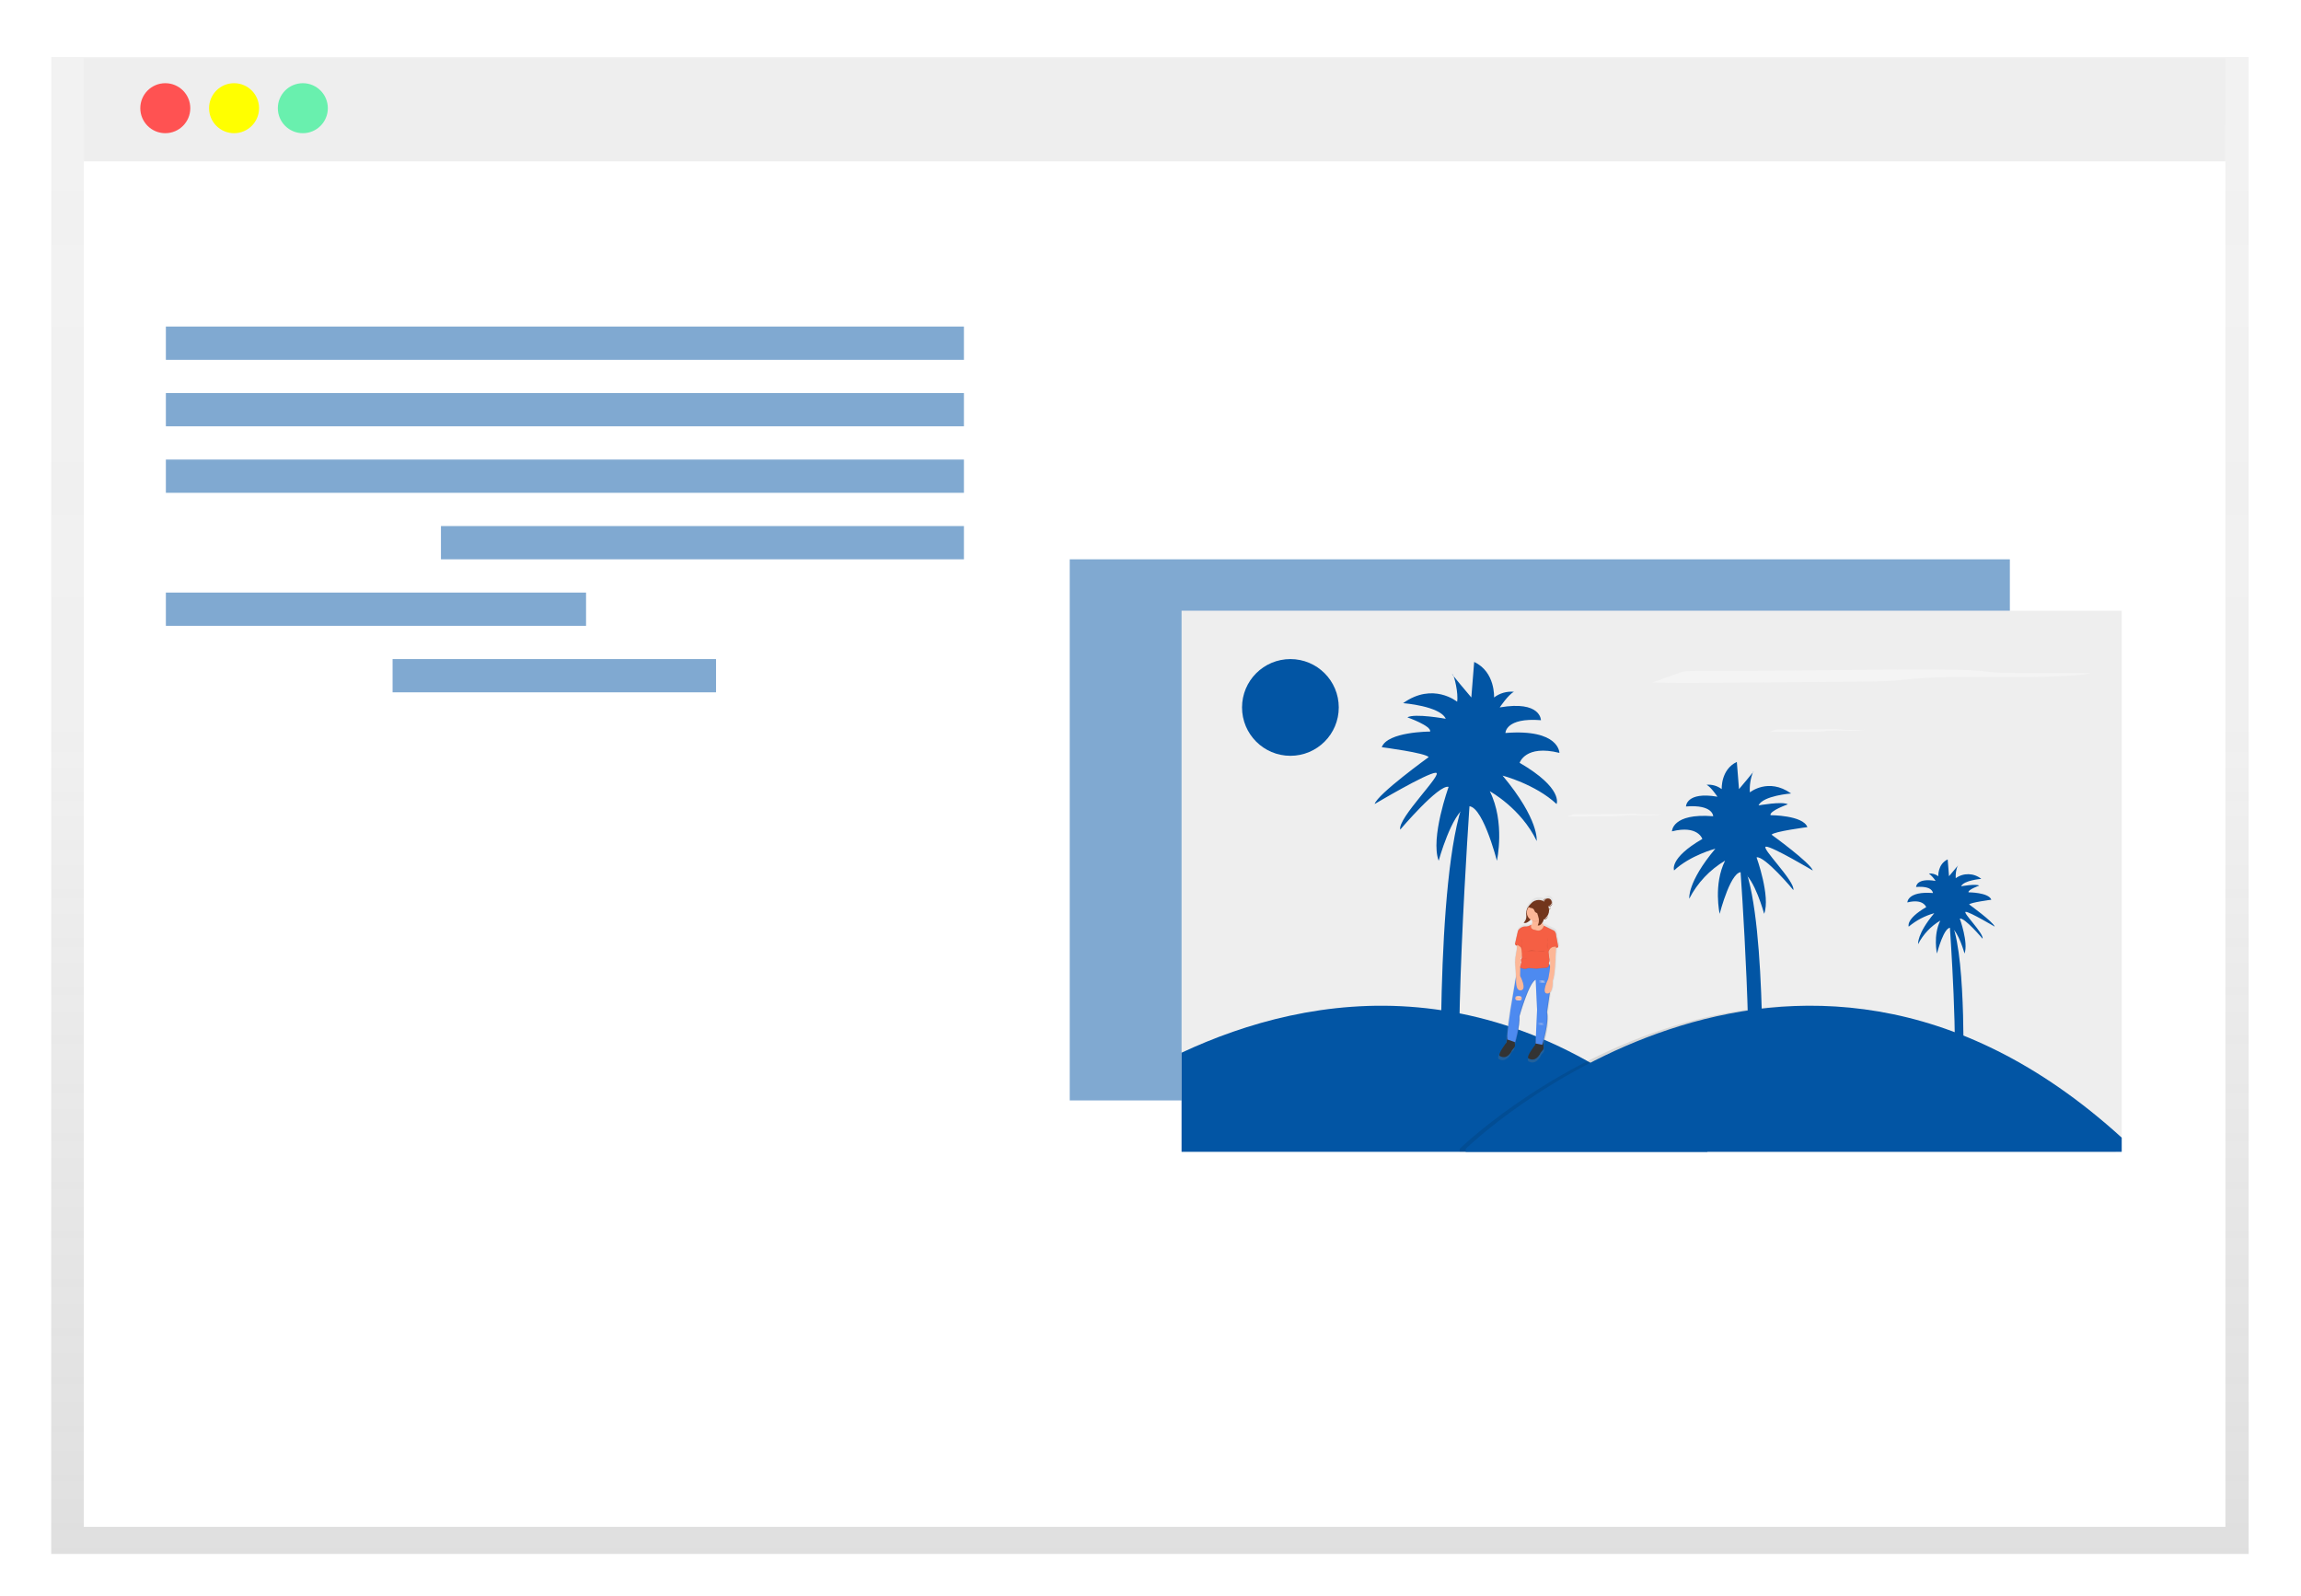 <?xml version="1.0" encoding="utf-8"?>
<!-- Generator: Adobe Illustrator 23.0.1, SVG Export Plug-In . SVG Version: 6.00 Build 0)  -->
<svg version="1.1" id="Layer_1" xmlns="http://www.w3.org/2000/svg" xmlns:xlink="http://www.w3.org/1999/xlink" x="0px" y="0px"
	 viewBox="0 0 761.18 527.98" style="enable-background:new 0 0 761.18 527.98;" xml:space="preserve">
<style type="text/css">
	.st0{fill:url(#SVGID_1_);}
	.st1{fill:#FFFFFF;}
	.st2{fill:#EEEEEE;}
	.st3{fill:#FF5252;}
	.st4{fill:#FFFF00;}
	.st5{fill:#69F0AE;}
	.st6{opacity:0.5;fill:#0255A4;enable-background:new    ;}
	.st7{fill:#0255A4;}
	.st8{opacity:0.1;}
	.st9{fill:#F4F4F4;}
	.st10{fill:url(#SVGID_2_);}
	.st11{fill:#72351C;}
	.st12{fill:#333333;}
	.st13{fill:#4D8AF0;}
	.st14{fill:#F55F44;}
	.st15{opacity:0.1;enable-background:new    ;}
	.st16{fill:#FDB797;}
	.st17{fill:#F0E4E4;}
</style>
<title>website setup</title>
<linearGradient id="SVGID_1_" gradientUnits="userSpaceOnUse" x1="380.401" y1="404.043" x2="380.401" y2="-91.157" gradientTransform="matrix(1 0 0 1 0 110)">
	<stop  offset="0" style="stop-color:#808080;stop-opacity:0.25"/>
	<stop  offset="0.54" style="stop-color:#808080;stop-opacity:0.12"/>
	<stop  offset="1" style="stop-color:#808080;stop-opacity:0.1"/>
</linearGradient>
<polygon class="st0" points="16.94,18.84 16.94,43.83 16.94,514.04 743.87,514.04 743.87,43.83 743.87,18.84 "/>
<rect x="27.72" y="41.31" class="st1" width="708.45" height="463.77"/>
<rect x="27.72" y="19.25" class="st2" width="708.45" height="34.12"/>
<circle class="st3" cx="54.68" cy="35.79" r="8.27"/>
<circle class="st4" cx="77.43" cy="35.79" r="8.27"/>
<circle class="st5" cx="100.18" cy="35.79" r="8.27"/>
<rect x="54.87" y="108.02" class="st6" width="264" height="11"/>
<rect x="54.87" y="130.02" class="st6" width="264" height="11"/>
<rect x="54.87" y="152.02" class="st6" width="264" height="11"/>
<rect x="145.87" y="174.02" class="st6" width="173" height="11"/>
<rect x="54.87" y="196.02" class="st6" width="139" height="11"/>
<rect x="129.87" y="218.02" class="st6" width="107" height="11"/>
<rect x="353.87" y="185.02" class="st6" width="311" height="179"/>
<rect x="390.87" y="202.02" class="st2" width="311" height="179"/>
<path class="st7" d="M564.87,381.02h-174v-32.79C433.38,328.36,498.79,317.2,564.87,381.02z"/>
<g class="st8">
	<path d="M699.87,376.33v4.69h-217v-1C482.87,380.02,589.65,276.05,699.87,376.33z"/>
</g>
<path class="st7" d="M701.87,376.33v4.69h-217v-1C484.87,380.02,591.65,276.05,701.87,376.33z"/>
<circle class="st7" cx="426.87" cy="234.02" r="16"/>
<path class="st9" d="M563.09,221.92c-1.83,0-3.87,0-5.26,0.11c-0.62,0.03-1.23,0.16-1.82,0.37l-9.41,3.38
	c7.6,0.19,15.53,0.13,23.32,0.07l43.68-0.34c4.46,0,9.14-0.08,12.85-0.34c2.49-0.18,4.32-0.44,6.62-0.64
	c8.27-0.74,20.32-0.6,31.09-0.56s23.77-0.24,27.56-1.32H668.6c-2.49,0-5.11,0-7.31-0.12c-2.57-0.15-4.14-0.43-6.4-0.63
	c-3.74-0.32-8.9-0.36-13.7-0.38C614.84,221.41,588.82,222.03,563.09,221.92z"/>
<path class="st9" d="M588.97,241.3c-0.4,0-0.84,0-1.14,0c-0.14,0.01-0.27,0.03-0.4,0.08l-2,0.73c1.65,0,3.36,0,5.05,0l9.46-0.07
	c1,0,2,0,2.78-0.07c0.54,0,0.94-0.1,1.43-0.14c1.79-0.16,4.4-0.13,6.74-0.12c2,0.07,4.01-0.03,6-0.29h-5c-0.54,0-1.11,0-1.58,0
	s-0.9-0.09-1.39-0.14c-0.81-0.07-1.93-0.08-3-0.08C600.22,241.2,594.58,241.33,588.97,241.3z"/>
<path class="st9" d="M521.97,269.3c-0.4,0-0.84,0-1.14,0c-0.14,0.01-0.27,0.03-0.4,0.08l-2,0.73c1.65,0,3.36,0,5.05,0l9.46-0.07
	c1,0,2,0,2.78-0.07c0.54,0,0.94-0.1,1.43-0.14c1.79-0.16,4.4-0.13,6.74-0.12c2,0.07,4.01-0.03,6-0.29h-5c-0.54,0-1.11,0-1.58,0
	s-0.9-0.09-1.39-0.14c-0.81-0.07-1.93-0.08-3-0.08C533.22,269.2,527.58,269.33,521.97,269.3z"/>
<path class="st7" d="M484.38,372.15h-7.52c0,0-2.35-82.24,7.52-107.62h1.88C486.26,264.53,479.68,357.58,484.38,372.15z"/>
<path class="st7" d="M479.21,260.3c0,0-6.11,16.92-3.29,24.44c0,0,4.23-15.51,9.16-17.86s10.1,17.86,10.1,17.86s2.82-12.69-2.35-23
	c0,0,10.34,5.64,15.51,16.45c0,0,0.94-7-11.28-21.62c0,0,10.81,2.82,17.86,9.4c0,0,2.35-5.17-12.22-13.63c0,0,1.88-6.11,13.16-3.29
	c0,0,0-8-17.86-6.58c0,0,0-5.17,11.75-4.23c0,0,0-6.58-13.63-4.23c0,0,2.82-4.23,4.7-5.17c-2.35-0.22-4.7,0.45-6.58,1.88
	c0,0,0.47-8.46-6.58-11.75l-0.94,11.75c0,0-7.9-9.31-6.11-7.52c0.47,0.47,1.88,6.11,1.41,8.93c0,0-8-6.58-17.86,0.47
	c0,0,12.22,0.94,14.1,5.17c0,0-10.34-1.88-12.69-0.47c0,0,8,2.82,7.52,4.7c0,0-14.1,0-16,5.17c0,0,14.57,1.88,15.51,3.29
	c0,0-16.92,12.22-17.86,15.51c0,0,17.39-10.34,20.21-10.34s-12.69,15-11.75,18.8C463.24,274.4,475.97,259.36,479.21,260.3z"/>
<path class="st7" d="M577.13,369.07h5.74c0,0,1.8-62.83-5.74-82.22h-1.44C575.69,286.85,580.73,357.92,577.13,369.07z"/>
<path class="st7" d="M581.08,283.62c0,0,4.67,12.93,2.51,18.67c0,0-3.23-11.85-7-13.64s-7.72,13.64-7.72,13.64s-2.15-9.69,1.8-17.59
	c-5.05,2.99-9.16,7.35-11.85,12.57c0,0-0.72-5.39,8.62-16.52c0,0-8.26,2.15-13.64,7.18c0,0-1.8-3.95,9.34-10.41
	c0,0-1.44-4.67-10.05-2.51c0,0,0-6.1,13.64-5c0,0,0-3.95-9-3.23c0,0,0-5,10.41-3.23c0,0-2.15-3.23-3.59-3.95
	c1.79-0.16,3.57,0.36,5,1.44c0,0-0.36-6.46,5-9l0.72,9c0,0,6-7.11,4.67-5.74c-0.86,2.17-1.23,4.49-1.08,6.82c0,0,6.1-5,13.64,0.36
	c0,0-9.34,0.72-10.77,3.95c0,0,7.9-1.44,9.69-0.36c0,0-6.1,2.15-5.74,3.59c0,0,10.77,0,12.21,3.95c0,0-11.13,1.44-11.85,2.51
	c0,0,12.93,9.34,13.64,11.85c0,0-13.28-7.9-15.44-7.9s9.69,11.49,9,14.36C593.29,294.39,583.6,282.92,581.08,283.62z"/>
<path class="st7" d="M645.86,356.79h3.56c0,0,1.11-38.91-3.56-50.92h-0.89C644.97,305.87,648.08,349.92,645.86,356.79z"/>
<path class="st7" d="M648.31,303.87c0,0,2.89,8,1.56,11.56c0,0-2-7.34-4.34-8.45s-4.78,8.45-4.78,8.45s-1.33-6,1.11-10.9
	c-3.13,1.85-5.67,4.55-7.34,7.78c0,0-0.44-3.34,5.34-10.23c-3.1,0.86-5.98,2.38-8.45,4.45c0,0-1.11-2.45,5.78-6.45
	c0,0-0.89-2.89-6.23-1.56c0,0,0-3.78,8.45-3.11c0,0,0-2.45-5.56-2c0,0,0-3.11,6.45-2c-0.6-0.94-1.35-1.77-2.22-2.45
	c1.11-0.1,2.22,0.22,3.11,0.89c0,0-0.22-4,3.11-5.56l0.44,5.56c0,0,3.74-4.4,2.89-3.56c-0.53,1.34-0.76,2.78-0.67,4.22
	c2.54-1.85,6.01-1.76,8.45,0.22c0,0-5.78,0.44-6.67,2.45c0,0,4.89-0.89,6-0.22c0,0-3.78,1.33-3.56,2.22c0,0,6.67,0,7.56,2.45
	c0,0-6.89,0.89-7.34,1.56c0,0,8,5.78,8.45,7.34c0,0-8.23-4.89-9.56-4.89s6,7.12,5.56,8.89
	C655.87,310.54,649.86,303.42,648.31,303.87z"/>
<linearGradient id="SVGID_2_" gradientUnits="userSpaceOnUse" x1="629.788" y1="386.387" x2="629.788" y2="331.047" gradientTransform="matrix(1 0 0 1 -124.06 -34.92)">
	<stop  offset="0" style="stop-color:#808080;stop-opacity:0.25"/>
	<stop  offset="0.54" style="stop-color:#808080;stop-opacity:0.12"/>
	<stop  offset="1" style="stop-color:#808080;stop-opacity:0.1"/>
</linearGradient>
<path class="st10" d="M515.86,312.79L515.86,312.79l-0.75-4c0-0.59-0.25-1.16-0.68-1.57l-3.47-1.7l0,0c-0.26-0.3-0.46-0.64-0.62-1
	l0.06-0.09c0.19-0.24,0.33-0.51,0.4-0.81c0.01-0.08,0.01-0.15,0-0.23h0.05c0.66,0.09,1.29-0.35,1.43-1v-0.09
	c-0.13,0.55-0.6,0.96-1.17,1c0.98-0.66,1.57-1.76,1.57-2.94c0,0,0-0.1,0-0.15c0.31-0.19,0.52-0.5,0.59-0.86v-0.09
	c-0.09,0.34-0.31,0.63-0.61,0.8c-0.02-0.34-0.1-0.68-0.22-1h0.09c0.71,0,1.29-0.58,1.29-1.29c0,0,0-0.06,0-0.09
	c-0.05,0.67-0.61,1.2-1.28,1.2h-0.16v-0.06c0.78-0.24,1.36-0.9,1.48-1.71c0,0,0-0.06,0-0.09c-0.02,0.25-0.11,0.49-0.26,0.69
	c0.04-0.71-0.51-1.32-1.22-1.36c-0.62-0.03-1.17,0.38-1.32,0.98l-0.23-0.13c0.15-0.53,0.61-0.9,1.16-0.94h-0.09
	c-0.55,0-1.05,0.35-1.23,0.87c-1.6-0.74-3.5-0.2-4.46,1.28c-0.27,0.2-0.62,0.49-0.61,0.74c-0.12,0.12-0.22,0.24-0.31,0.38
	c-0.38,0.83-0.52,1.76-0.4,2.67c0.11,0.92-0.23,1.83-0.92,2.45c0.3,0.13,0.64,0.13,0.94,0s0.58-0.29,0.83-0.49
	c0.24-0.14,0.44-0.34,0.59-0.57v-0.05c0.17,0.11,0.34,0.21,0.53,0.28c0.07,0.6,0.09,1.29-0.18,1.52l0,0l0,0l0.05-0.11
	c-0.64,0.49-1.45,0.71-2.25,0.64c-0.99,0.06-1.87,0.63-2.33,1.5l-1.09,4.55l0,0V312l0,0v0.08l0,0c0.03,0.13,0.13,0.22,0.26,0.25
	l0.34,0.09c0.05,0.78-0.03,1.56-0.23,2.31c-0.23,1.12-0.36,2.26-0.39,3.4c0.08,0.57,0.22,3.54,0.29,4.95
	c-0.12,0.48-0.22,0.97-0.29,1.46l-1.61,9.66c0,0-1.2,7.73-1.14,10.07l-0.21,1.35c0,0-3.27,4.1-2.31,4.68s2.44,0.83,3.85-1.35
	c0.19-0.51,0.5-0.98,0.9-1.35c0.32-0.28,0.49-0.7,0.45-1.13l-0.1-1l0.17,0.06l0,0h0.1c0,0,1.61-5.29,1.43-9c0,0,3-10.62,5.25-12.29
	v-0.07l0.21-0.1l0.48,10.29l-0.49,11.34l-0.11,0.68c0,0-3.27,4.1-2.31,4.68s2.44,0.83,3.85-1.35c0.19-0.51,0.5-0.98,0.9-1.35
	c0.32-0.28,0.49-0.7,0.45-1.13l-0.15-1.5c0.56-1.91,2-7.41,1.41-10.6l1-6.78c1-1.13,0.87-4,0.87-4c0.79-1.65,1-8.12,1-8.12l0.2-3.2
	c0.15-0.01,0.3-0.01,0.45,0h0.1h0.06v-0.06c0.03-0.03,0.05-0.06,0.07-0.09h0.06v-0.08l0,0L515.86,312.79z M513.06,319.29
	c-0.09-0.22-0.19-0.44-0.3-0.66h-0.08v-0.08c0-0.03,0-0.05,0-0.08v-0.08c0.05-0.11,0.09-0.22,0.12-0.33
	c0.13-0.21,0.2-0.45,0.19-0.69C513.11,318,513.13,318.65,513.06,319.29z M512.76,316.55l-0.2-2.14l0.06-0.17l0.27,2.72
	L512.76,316.55z M503.28,316.84c-0.14,0.16-0.2,0.37-0.18,0.58c0,0,0,0,0,0.07c0,0.22,0.03,0.43,0.09,0.64l-0.31,1.34v-2.56
	c0.21-0.27,0.39-0.56,0.54-0.86C503.45,316.32,503.4,316.6,503.28,316.84L503.28,316.84z"/>
<path class="st11" d="M505.3,300.32c-0.37,0.8-0.5,1.69-0.39,2.57s-0.23,1.77-0.89,2.36c0.29,0.12,0.62,0.12,0.91,0
	s0.56-0.28,0.8-0.47c0.23-0.14,0.42-0.33,0.57-0.55c0.14-0.35,0.18-0.72,0.13-1.09c0-0.65,0.06-1.31,0.17-1.95
	c0.06-0.4,0.44-1.49,0-1.7S505.49,300.02,505.3,300.32z"/>
<path class="st12" d="M498.69,342.83l-0.31,2c0,0-3.15,4-2.22,4.51s2.35,0.8,3.71-1.3c0.18-0.49,0.48-0.94,0.86-1.3l0,0
	c0.31-0.27,0.47-0.68,0.43-1.09l-0.31-3.05L498.69,342.83z"/>
<path class="st12" d="M508.17,343.62l-0.31,2c0,0-3.15,4-2.22,4.51s2.35,0.8,3.71-1.3c0.18-0.49,0.48-0.94,0.86-1.3l0,0
	c0.31-0.27,0.47-0.68,0.43-1.09l-0.31-3.05L508.17,343.62z"/>
<path class="st13" d="M503.26,319.71c0,0-1.48,1.07-2,4.79l-1.55,9.31c0,0-1.31,8.44-1.07,10.06l2.62,0.9c0,0,1.55-5.1,1.38-8.65
	c0,0,3.15-11.22,5.36-12l0.47,9.91l-0.5,11.15l2.24,0.45c0,0,2.27-7.1,1.55-10.86l1.17-8c0,0,1.34-4.27-0.52-8L503.26,319.71z"/>
<g class="st8">
	<path d="M507.77,324.27v-0.17c-2.21,0.79-5.36,12-5.36,12c-0.05,2.9-0.51,5.78-1.35,8.56l0.28,0.1c0,0,1.55-5.1,1.38-8.65
		C502.71,336.12,505.59,325.92,507.77,324.27z"/>
	<path d="M512.5,318.82h-0.3c1.08,2.51,1.25,5.31,0.5,7.93l-1.17,8c0.69,3.56-1.32,10.11-1.53,10.8l0.29,0.06
		c0,0,2.27-7.1,1.55-10.86l1.17-8C513.01,326.75,514.36,322.5,512.5,318.82z"/>
</g>
<path class="st14" d="M501.25,312.42c0,0.16,0.11,0.3,0.26,0.33c0.73,0.18,1.41,0.53,2,1c1.1,0.86-1.17-1.72-1.17-1.72l-0.76,0.17
	l-0.31,0.28L501.25,312.42z"/>
<path class="st15" d="M501.25,312.42c0,0.16,0.11,0.3,0.26,0.33c0.73,0.18,1.41,0.53,2,1c1.1,0.86-1.17-1.72-1.17-1.72l-0.76,0.17
	l-0.31,0.28L501.25,312.42z"/>
<path class="st14" d="M512.07,314.7c0.92-0.66,2-1.08,3.12-1.23c0.16,0,0.29-0.13,0.29-0.29l0,0
	C515.48,313.18,512.86,312.15,512.07,314.7z"/>
<path class="st15" d="M515.48,313.17c0,0-2.62-1-3.41,1.52c0,0,1.93-1.48,3.27-1.24"/>
<circle class="st11" cx="509.03" cy="301.12" r="3.41"/>
<path class="st16" d="M506.68,303.51c0,0,0.48,2,0,2.41s-1.45,1.17-0.72,1.76s3.34,1.59,4.21,1.1s1.86-0.34,1.62-1.34
	s-2.14-0.79-2.17-5.76L506.68,303.51z"/>
<path class="st15" d="M501.85,311.82c0.07,1.08,0,2.17-0.21,3.24c-0.22,1.08-0.35,2.17-0.38,3.27c0.1,0.72,0.31,5.48,0.31,5.48
	s-0.38,4.17,1.65,3.79s-0.31-4.76-0.31-4.76l0.1-5.69c0.55-0.75,0.9-1.63,1-2.55C504.16,313.23,501.85,311.82,501.85,311.82z"/>
<path class="st16" d="M501.82,311.82c0.07,1.08,0,2.17-0.21,3.24c-0.22,1.08-0.35,2.17-0.38,3.27c0.1,0.72,0.31,5.48,0.31,5.48
	s-0.38,4.17,1.65,3.79s-0.31-4.76-0.31-4.76l0.1-5.69c0.55-0.75,0.9-1.63,1-2.55C504.12,313.23,501.82,311.82,501.82,311.82z"/>
<path class="st15" d="M514.81,312.13l-0.28,4.45c0,0-0.17,6.24-0.93,7.82c0,0,0.21,4.38-1.83,4.27s0.34-4.79,0.34-4.79
	s1.09-4.87,0.53-6.41l-0.53-5.34H514.81z"/>
<path class="st16" d="M514.84,312.13l-0.28,4.45c0,0-0.17,6.24-0.93,7.82c0,0,0.21,4.38-1.83,4.27s0.34-4.79,0.34-4.79
	s1.09-4.87,0.53-6.41l-0.53-5.34H514.84z"/>
<path class="st15" d="M508.23,307.82c0,0,1.65,0.76,2.55-1.5l3.35,1.64c0.42,0.4,0.65,0.95,0.65,1.52l0.72,3.86
	c0,0-2.45-0.83-3.21,1.45l0.21,2.17l0,0c0.16,0.54,0.12,1.11-0.11,1.62c-0.04,0.09-0.04,0.2,0,0.29c0.18,0.56-0.13,1.15-0.69,1.33
	c-0.1,0.03-0.2,0.05-0.31,0.05c-0.9,0.01-1.8,0.08-2.69,0.21c-0.72,0.21-2.9-0.41-3.62,0s-2.24-0.31-2.24-0.31l0.41-1.76
	c0,0-0.28-0.86,0.07-1.17s0.14-3-0.17-3.76c0,0-1.24-1.17-2-1l1-4.45c0.44-0.84,1.29-1.4,2.24-1.45c0.78,0.07,1.55-0.15,2.17-0.62
	C506.56,305.94,505.81,307.58,508.23,307.82z"/>
<path class="st15" d="M508.4,307.74c0.45,0.12,1.65,0.25,2.37-1.56l3.35,1.64c0.42,0.4,0.65,0.95,0.65,1.52l0.72,3.86
	c0,0-2.45-0.83-3.21,1.45l0.21,2.17l0.14,0.43c0.12,0.37,0.06,0.78-0.17,1.1c-0.1,0.11-0.12,0.26-0.07,0.4
	c0.18,0.56-0.13,1.15-0.69,1.33c-0.1,0.03-0.2,0.05-0.31,0.05c-0.9,0.01-1.8,0.08-2.69,0.21c-0.72,0.21-2.9-0.41-3.62,0
	s-2.24-0.31-2.24-0.31l0.41-1.76c0,0-0.28-0.86,0.07-1.17s0.14-3-0.17-3.76c0,0-1.24-1.17-2-1l1-4.45c0.44-0.84,1.29-1.4,2.24-1.45
	c0.78,0.07,1.55-0.15,2.17-0.62c0,0-0.81,1.48,1.32,1.8L508.4,307.74z"/>
<path class="st14" d="M508.4,307.81c0.45,0.12,1.65,0.25,2.37-1.56l3.35,1.64c0.42,0.4,0.65,0.95,0.65,1.52l0.72,3.86
	c0,0-2.45-0.83-3.21,1.45l0.21,2.17l0,0c0.16,0.54,0.12,1.11-0.11,1.62c-0.04,0.09-0.04,0.2,0,0.29c0.18,0.56-0.13,1.15-0.69,1.33
	c-0.1,0.03-0.2,0.05-0.31,0.05c-0.9,0.01-1.8,0.08-2.69,0.21c-0.72,0.21-2.9-0.41-3.62,0s-2.24-0.31-2.24-0.31l0.41-1.76
	c0,0-0.28-0.86,0.07-1.17s0.14-3-0.17-3.76c0,0-1.24-1.17-2-1l1-4.45c0.44-0.84,1.29-1.4,2.24-1.45c0.78,0.07,1.55-0.15,2.17-0.62
	c0,0-0.81,1.48,1.32,1.8L508.4,307.81z"/>
<path class="st15" d="M509.67,301.86l-2.93,1.83c0.07,0.33,0.13,0.66,0.17,1c0.33,0.13,0.69,0.2,1.05,0.2
	c0.72-0.05,1.39-0.36,1.9-0.86C509.73,303.31,509.66,302.59,509.67,301.86z"/>
<circle class="st16" cx="507.9" cy="301.84" r="2.83"/>
<circle class="st11" cx="512.07" cy="298.43" r="1.24"/>
<path class="st11" d="M512.31,299.74c-0.65,0-1.19-0.5-1.24-1.15c0,0,0,0.06,0,0.09c0,0.68,0.55,1.24,1.24,1.24
	c0.68,0,1.24-0.55,1.24-1.24v-0.01c0,0,0-0.06,0-0.09C513.5,299.24,512.96,299.74,512.31,299.74z"/>
<path class="st11" d="M511.6,300.92c-0.64-0.12-1.07-0.71-1-1.36v0.08c-0.12,0.67,0.32,1.32,0.99,1.45s1.32-0.32,1.45-0.99l0,0
	v-0.09C512.88,300.64,512.25,301.05,511.6,300.92z"/>
<path class="st11" d="M510.64,303.92c-0.64-0.12-1.07-0.71-1-1.36v0.08c-0.12,0.67,0.32,1.32,0.99,1.45s1.32-0.32,1.45-0.99v-0.09
	C511.92,303.64,511.29,304.05,510.64,303.92z"/>
<path class="st11" d="M512.31,299.08c-0.65,0-1.2-0.51-1.24-1.16c0,0,0,0.06,0,0.09c0,0.68,0.55,1.24,1.24,1.24
	c0.68,0,1.24-0.55,1.24-1.24V298c0,0,0-0.06,0-0.09C513.51,298.57,512.96,299.08,512.31,299.08z"/>
<path class="st11" d="M510.58,298.41c0-0.65,0.52-1.19,1.17-1.23h-0.09c-0.68,0-1.24,0.56-1.24,1.24s0.56,1.24,1.24,1.24l0,0h0.09
	C511.09,299.62,510.57,299.07,510.58,298.41z"/>
<path class="st15" d="M511.83,310.11c0.13,0.61,0.13,1.25,0,1.86c0,0-0.17,1.62,0.1,1.9"/>
<path class="st15" d="M503.45,310.49c0.13,0.61,0.13,1.25,0,1.86c0,0-0.17,1.62,0.1,1.9"/>
<path class="st15" d="M503.38,317.14c0.27,0.1,0.56,0.1,0.83,0c0.33-0.1,0.67-0.1,1,0"/>
<path class="st15" d="M503.8,314.7c0.97,0.05,1.95-0.11,2.86-0.45c0,0,3.52,0.86,4.52,0.24"/>
<path class="st16" d="M501.91,329.56h0.83c0.37,0,0.67,0.3,0.67,0.67l0,0c0,0.37-0.3,0.67-0.67,0.67h-0.83
	c-0.37,0-0.67-0.3-0.67-0.67l0,0C501.24,329.86,501.54,329.56,501.91,329.56z"/>
<path class="st17" d="M501.25,329.92l1.16-0.05l1,0.16h-0.35L501.25,329.92z"/>
<path class="st17" d="M509.07,324.31h1.16l1,0.1h-0.35L509.07,324.31z"/>
<path class="st17" d="M509.07,324.55h1.16l1,0.1h-0.35L509.07,324.55z"/>
<path class="st17" d="M509.07,324.8h1.16l1,0.1h-0.35L509.07,324.8z"/>
<path class="st17" d="M509.07,325.04h1.16l1,0.1h-0.35L509.07,325.04z"/>
<path class="st17" d="M501.25,330.85h1.16l1,0.12h-0.35L501.25,330.85z"/>
<path class="st17" d="M501.25,330.73h1.16l1,0.12h-0.35L501.25,330.73z"/>
<path class="st17" d="M501.25,330.61h1.16l1,0.12h-0.35L501.25,330.61z"/>
<path class="st17" d="M501.25,330.49h1.16l1,0.12h-0.35L501.25,330.49z"/>
<path class="st17" d="M501.25,329.74l1.16-0.05l1,0.16h-0.35L501.25,329.74z"/>
<path class="st17" d="M501.25,329.53l1.16-0.05l1,0.16h-0.35L501.25,329.53z"/>
<path class="st15" d="M508.38,300.03c-0.11,1.06,0.03,2.13,0.4,3.12c0.38,0.98,0.32,2.07-0.15,3c0.31,0.07,0.64-0.01,0.88-0.22
	c0.25-0.22,0.46-0.47,0.64-0.75c0.19-0.23,0.32-0.49,0.39-0.78c0.03-0.45-0.04-0.9-0.2-1.32c-0.19-0.77-0.33-1.54-0.42-2.33
	c-0.06-0.48,0-1.86-0.54-2S508.48,299.63,508.38,300.03z"/>
<path class="st11" d="M508.45,300c-0.11,1.06,0.03,2.13,0.4,3.12c0.38,0.98,0.32,2.07-0.15,3c0.31,0.07,0.64-0.01,0.88-0.22
	c0.25-0.22,0.46-0.47,0.64-0.75c0.19-0.23,0.32-0.49,0.39-0.78c0.03-0.45-0.04-0.9-0.2-1.32c-0.19-0.77-0.33-1.54-0.42-2.33
	c-0.06-0.48,0-1.86-0.54-2S508.55,299.59,508.45,300z"/>
<path class="st15" d="M507.23,300.74c0.24,0.25,0.29,0.62,0.49,0.9c0.36,0.39,0.87,0.59,1.4,0.56c0.14-0.01,0.28,0.02,0.41,0.09
	c0.22,0.14,0.23,0.46,0.37,0.68c0.3,0.32,0.81,0.34,1.13,0.04c0.01-0.01,0.03-0.03,0.04-0.04c0.29-0.35,0.45-0.78,0.45-1.23
	c0.05-0.5,0.05-0.99,0-1.49c-0.01-0.57-0.24-1.11-0.63-1.52c-0.33-0.24-0.71-0.41-1.11-0.48c-0.55-0.19-1.14-0.24-1.71-0.13
	c-0.28,0.09-0.54,0.22-0.78,0.39c-0.34,0.22-0.67,0.44-1,0.67c-0.37,0.26-1.07,0.78-0.39,1.06
	C506.33,300.44,506.87,300.35,507.23,300.74z"/>
<path class="st11" d="M507.3,300.7c0.24,0.25,0.29,0.62,0.49,0.9c0.36,0.39,0.87,0.59,1.4,0.56c0.14-0.01,0.28,0.02,0.41,0.09
	c0.22,0.14,0.23,0.46,0.37,0.68c0.3,0.32,0.81,0.34,1.13,0.04c0.01-0.01,0.03-0.03,0.04-0.04c0.29-0.35,0.45-0.78,0.45-1.23
	c0.05-0.5,0.05-0.99,0-1.49c-0.01-0.57-0.24-1.11-0.63-1.52c-0.33-0.24-0.71-0.41-1.11-0.48c-0.55-0.19-1.14-0.24-1.71-0.13
	c-0.28,0.09-0.54,0.22-0.78,0.39c-0.34,0.22-0.67,0.44-1,0.67c-0.37,0.26-1.07,0.78-0.39,1.06
	C506.4,300.4,506.97,300.32,507.3,300.7z"/>
<path class="st17" d="M509.14,324.31h1.16l1,0.1h-0.33L509.14,324.31z"/>
<path class="st17" d="M509.14,324.55h1.16l1,0.1h-0.33L509.14,324.55z"/>
<path class="st17" d="M509.14,324.8h1.16l1,0.1h-0.33L509.14,324.8z"/>
<path class="st17" d="M509.14,325.04h1.16l1,0.1h-0.33L509.14,325.04z"/>
<path class="st17" d="M508.64,338.31h1.16l1,0.1h-0.35L508.64,338.31z"/>
<path class="st17" d="M508.64,338.56h1.16l1,0.1h-0.35L508.64,338.56z"/>
<path class="st17" d="M508.64,338.8h1.16l1,0.1h-0.35L508.64,338.8z"/>
<path class="st17" d="M508.64,339.04h1.16l1,0.1h-0.35L508.64,339.04z"/>
</svg>
